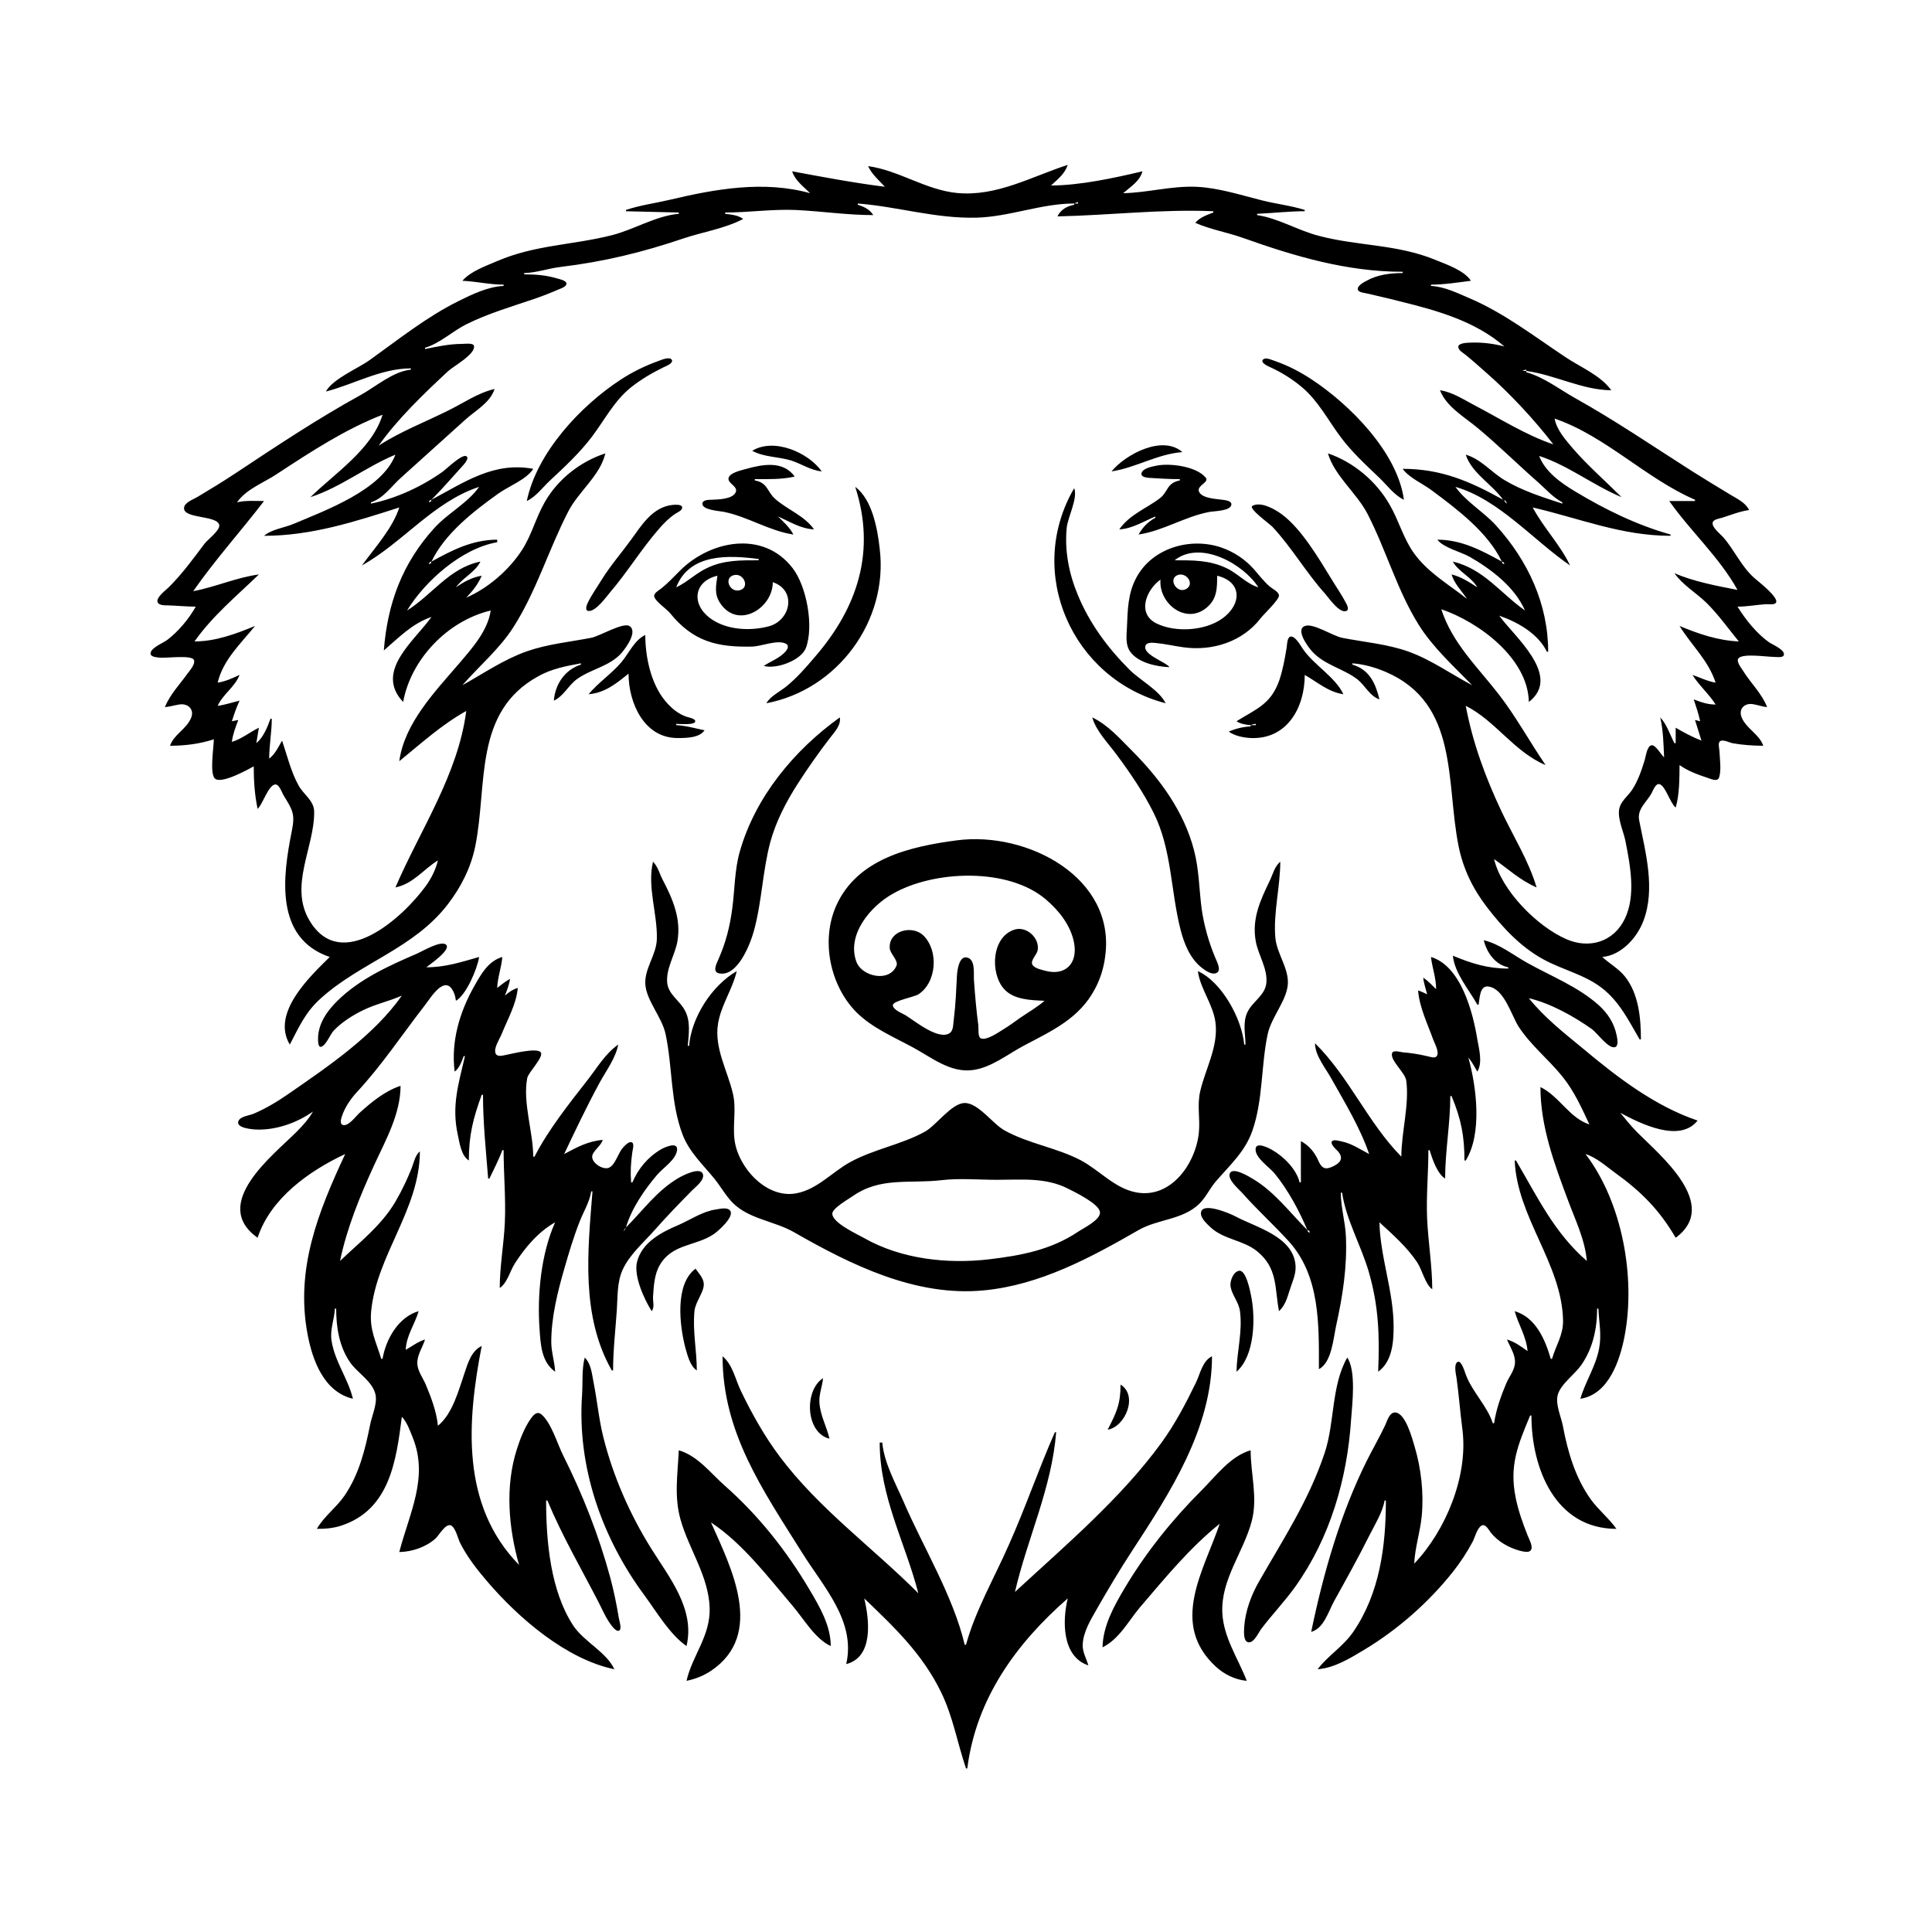 <?xml version="1.0" encoding="UTF-8"?>
<svg xmlns="http://www.w3.org/2000/svg" xmlns:xlink="http://www.w3.org/1999/xlink" width="1500pt" height="1500pt" viewBox="0 0 1500 1500" version="1.1">
<g id="surface1">
<path style=" stroke:none;fill-rule:nonzero;fill:rgb(0%,0%,0%);fill-opacity:1;" d="M 674 129 C 676.816 135.312 682.477 140 687 145 C 663 142 638.609 137.383 615 133 C 617.426 140.316 623.695 144.738 629 150 C 593 140 555.574 146.684 520 155.117 C 508.77 157.777 496.93 159.293 486 163 L 486 164 L 527 165 L 527 166 C 509.324 167.543 492.195 178.27 475 182.625 C 444.723 190.293 415.32 190.078 386 202.719 C 377.227 206.504 365.309 210.641 359 218 C 369.688 218.461 380.297 221 391 221 L 391 222 C 379 222.547 366.566 228.48 356 233.754 C 331 246.168 309.523 263.469 287 279.574 C 277.656 286.254 258.457 294.051 253 304 C 275 298.293 295.75 286.062 319 286 L 319 287 C 305 288.418 291.883 300.152 280 306.695 C 246.617 325.07 214.734 346.281 183 367.332 C 173.211 373.824 163 380.031 153 386 C 150 387.738 143.477 390.078 142.922 394.039 C 141.656 403.074 168.969 399.812 170.23 407.711 C 170.875 411.758 161.258 419 158.898 422 C 149.852 434 141.609 445.391 131 456 C 128.816 458.184 121 463.812 122.348 467.484 C 123.266 470.066 127.863 470 130 470 C 137.367 470.191 144.605 471 152 471 C 146.508 480.641 138.734 490 130 496.711 C 126.82 499.203 117.609 502.59 116.922 507 C 116.406 510.223 121.961 510.293 124 510.574 C 128.508 511.199 148.977 508.234 150.578 512.434 C 151.816 515.676 147.281 520.613 145.57 523 C 139.441 531.555 132 539.18 128 549 C 131.785 548.691 135.281 547.578 139 547 C 145.43 545.809 151 550.297 148.504 557 C 145 566.098 135 570.059 132 579 C 143.598 579 154.969 577.59 166 574 C 166 580.066 162.664 600.207 166.758 604.383 C 171.414 609.133 192 597.754 197 595 C 197 606.34 197.707 617 200 628 C 203.977 624.59 208.465 609.055 213.879 609.055 C 217 609.055 219 615.801 220.469 618 C 227.238 629 229.191 632.117 226.602 645 C 219.48 680.395 213 728.371 256 743 C 240.844 758 210.27 786.449 225 811 C 232.289 797.172 236.91 786.051 249 775.172 C 280 747.156 321.184 736.605 347.766 702 C 358 688.598 365.633 673.598 368.996 657 C 378.684 609.199 367.305 552.727 418 525 C 428.379 519.16 439.531 517.137 451 515 L 451 516 C 438.508 520 431 531.281 430 544 C 437.695 540.406 441.262 532.102 448 527.223 C 458.949 519.363 473.359 517.367 482.531 507 C 485.711 503.289 495.469 490.301 488.684 486.043 C 483.621 483 465.422 494 459 495.195 C 442 498.461 425.367 500 409 505.691 C 390.805 512.176 375.691 522.707 359 532 C 371.98 517.141 387.926 503.699 398.562 487 C 416.5 459 425.988 426.512 441.258 397 C 449.316 381.422 465.863 369.406 470 352 C 450.512 358.352 433 372.109 422.871 390 C 416 402 412.785 415.414 405.301 427 C 395.297 442.484 378.996 456.676 362 464 C 366.867 459 371.195 453.5 374 447 C 366.816 448.078 359.871 451.82 354 456 C 359.309 448.465 369 444.277 373 436 C 348.621 441.047 335.984 461.512 316 474 C 330 451.117 358.504 425.73 386 421 L 386 419 C 366.844 419.055 351.281 427 335 436 C 345.32 414.277 367.879 396.785 387 383.141 C 394.801 377.574 409 372.137 414 364 C 383.426 358.305 360.801 374.27 335 388 C 342.906 380 350.445 371.41 357.996 363 C 359 361.805 364.887 356.078 362.184 354.258 C 358.934 352.066 346.723 364 344 366 C 327.793 377.613 307.656 387 288 391 L 288 390 C 297.574 387 303.785 377.695 311 371.172 L 361 326.074 C 369 318.742 380.367 313 384 302 C 371 305 359.746 313 348 318.73 C 329.984 327.738 310.891 335 294 346 C 308.391 325.488 329.605 305.137 348 288.09 C 351.992 284.391 369.262 275 368 268.602 C 367.598 266.023 360.789 267 359 267 C 349 267.004 339.617 269.016 330 271 L 330 270 C 341.535 266.605 351.254 257.18 362 251.809 C 378.746 243.441 397.32 238.02 415 232 C 421.406 229.812 427.793 227.277 434 224.57 C 435.637 224 439.793 222.504 439.793 220.207 C 439.793 217.676 433.777 216.562 432 216.035 C 423.809 213.602 415.484 213 407 213 L 407 212 C 416.406 211.805 425.637 208.422 435 207.285 C 468.969 203.168 498.512 196 531 185 C 546 180 562.922 177.418 577 170 C 573 167.023 567.855 166.617 563 166 L 563 165 C 581.391 165 599.52 162.23 618 163.039 C 638 164 657.844 167 678 167 C 675.391 162.699 670.734 160.395 666 159 L 666 158 C 697.273 160.473 726.188 169.766 758 169 C 783.621 168.359 808.27 158.004 834 158 L 834 159 C 828.371 160.016 823.551 162.777 821 168 C 861.688 167.16 901.285 162.25 942 164 L 942 165 C 936.848 167 931.664 168.727 928 173 C 939.727 178.191 952.891 180.383 965 184.691 C 1005.238 199.012 1045.789 211 1089 211 L 1089 212 C 1079.504 212.008 1069.449 213.227 1061 218 C 1059 219 1053 222.223 1054.348 225.148 C 1055.23 227.234 1060 227.441 1062 228 C 1070.34 230 1078.684 231.793 1087 234 C 1115.613 241.027 1145.203 249.273 1168 269 C 1159 266.68 1150.277 265.617 1141 266.039 C 1139 266.129 1132.207 266.297 1132.207 269.34 C 1132.207 272 1136.305 274.234 1138 275.602 C 1143.508 280.039 1148.664 284.789 1154 289.426 C 1172 305.168 1191.461 326 1206 345 C 1185 338 1164.598 325 1145 314.742 C 1136.254 310.227 1127.93 304.469 1118 303 C 1122.914 315.781 1136.891 323.676 1147 332.082 C 1163.184 345.539 1178.18 360.406 1194 374.285 C 1200 379.594 1205.824 386.277 1213 390 L 1213 391 C 1197.602 386 1181.957 381.082 1168 372.691 C 1157.754 366.531 1149.773 356.398 1138 353 C 1142.562 367.285 1158.621 376.105 1167 388 C 1141.254 373.664 1119 364 1089 364 C 1094.465 371.355 1104.68 375.402 1112 381 C 1131.492 395.516 1155.332 413.445 1166 436 C 1150 427.18 1134.688 419.051 1116 419 C 1120.582 425.23 1134 428.363 1141 432.281 C 1157.871 442 1176 455.672 1184 474 C 1164.957 460.586 1152 441.719 1128 436 C 1132.348 444 1142.227 447.742 1147 456 C 1140.738 452 1134.375 447.75 1127 446 C 1129.176 453.344 1134.855 458.727 1139 465 C 1124.598 453.57 1108.219 444.355 1097.441 429 C 1089.469 417.648 1085.961 404 1079 392 C 1068.707 373.781 1050.879 358.727 1031 352 C 1036.172 369.578 1053.363 382.758 1061.742 399 C 1076.219 427.066 1084.621 458.074 1101.426 485 C 1112.359 502.52 1128.633 517.328 1143 532 C 1126.625 523.375 1111.492 512.469 1094 506.055 C 1077.203 500 1059.422 498.613 1042 495.195 C 1034.957 493.816 1019.422 483.578 1013.23 486 C 1005.281 488.734 1015.93 502.75 1018.758 505.828 C 1028.508 516.453 1042.945 519 1053.996 527.527 C 1060 532.328 1063.371 540.387 1071 543 C 1067.957 530.656 1063.387 520 1050 516 L 1050 515 C 1058.926 515.703 1067.793 518.18 1076 521.723 C 1132.906 546.273 1122.43 607.211 1132.449 657 C 1135.977 674.523 1143.402 689.805 1154.234 704 C 1166.312 719.82 1180.367 735.004 1198 744.688 C 1212.988 753 1230.355 756.598 1244 767.289 C 1257.586 778 1264.535 792.496 1273 807 L 1274 807 C 1274 790.48 1272.277 771.402 1261.48 758.016 C 1256.668 752.047 1249.621 748.16 1244 743 C 1258.734 741.707 1270.945 728.141 1275.934 715 C 1285.383 690.117 1277.613 662 1272.668 637 C 1270.902 628.105 1278.238 623.066 1282.203 616 C 1283.266 614.109 1285.293 608.191 1288.254 608.781 C 1292.953 609.719 1296.742 623.656 1301 627 C 1303.953 617.027 1303.914 604.391 1304 594 C 1310.559 598.664 1318.387 601.5 1326 604 C 1328.387 604.781 1333.473 607.234 1334.684 603.68 C 1336.59 598.07 1335.207 589 1334.961 583 C 1334.883 581.09 1333.52 576.559 1335.645 575.352 C 1337.918 574.062 1342.629 576.453 1345 577 C 1352.828 578.391 1361 579 1369 579 C 1365.914 570 1355.844 565.785 1352.23 557 C 1349.551 550.484 1354.379 545.645 1361 546.711 C 1364.742 547.312 1368.191 548.668 1372 549 C 1368 538.621 1359.254 530.367 1353.426 521 C 1352.188 519.012 1347.57 513.395 1349.816 511.027 C 1353.527 507.125 1371.715 510.004 1377 510 C 1378.668 510 1384.59 511 1385 508.438 C 1385.863 504.555 1376.469 500.594 1374 499 C 1364 492.105 1355.332 481.168 1349 471 C 1356.348 471 1363.672 469.594 1371 469.09 C 1372.867 469 1377.57 469.789 1378.824 468 C 1381.551 464.016 1364.73 451.148 1362 448.715 C 1351.816 439.621 1346.641 427.098 1337.816 417 C 1335.688 414.566 1328.844 409.445 1329.73 405.652 C 1330.309 403.184 1335 402.594 1337 402 C 1343.949 399.789 1350.746 397 1358 396 C 1355.223 390.316 1349.262 387.559 1344 384.398 C 1333.934 378.355 1323.914 372.238 1314 366 C 1283.77 346.766 1254.297 326.609 1223 309.141 C 1210.797 302.328 1198.59 292.746 1185 289 L 1185 288 C 1207.242 291 1228.293 302.812 1251 303 C 1242.527 291.223 1226.828 285 1215 277 C 1191 261.008 1167.68 243 1141 231.578 C 1131.664 227.582 1121.27 222.469 1111 222 L 1111 221 C 1121.406 221 1131.695 219.301 1142 218 C 1137 210 1122.48 205.066 1114 201.602 C 1084.438 189.531 1054.215 191.098 1024 183.117 C 1007.855 179 992.527 169.441 976 167 L 976 166 C 988.332 165.469 1000.633 164 1013 164 L 1013 163 C 1002.418 159.652 990.832 158.336 980 155.629 C 963.453 151.488 946 145.789 929 145.039 C 909.492 144.184 891.234 149.602 872 150 C 877.707 145.02 885 140.691 887 133 C 865.324 138.16 838.316 144 816 144 C 821.238 139.172 826.684 135 829 128 C 800.797 137.176 773.641 152.797 743 149.828 C 718.645 147.473 697.777 132.203 674 129 M 816 144 L 815 145 L 816 144 M 837 157 L 837 158 L 834 158 C 835.25 157.316 835.547 157.25 837 157 M 409 389 C 416.176 385.652 421.27 378.426 427 373.09 C 438.586 362.297 450 351.719 459.625 339 C 469.438 326 476.996 311.008 490 300.664 C 497.781 294.477 506 289.699 515 285.246 C 516.551 284.469 522.922 282.152 521.652 279.504 C 520.172 276.406 513 279.621 511 280.344 C 500.812 284 491 288.816 482 294.695 C 450.742 315.051 416.746 351.473 409 389 M 1090 388 C 1085 351.062 1047.621 313.715 1018 294.344 C 1009.527 288.801 1000.551 284.09 991 280.691 C 988.648 280 983 277.016 980.754 279.051 C 977.996 281.496 984.586 284.359 986 285 C 995 289.105 1003.336 294.27 1010.996 300.754 C 1023.484 311.328 1030.996 326.055 1040.629 339 C 1049.586 351.035 1060.223 360.734 1071 371.039 C 1076.941 376.723 1082.469 384.488 1090 388 M 1181 286 L 1180 287 L 1181 286 M 1185 287 L 1185 288 L 1182 288 C 1183.246 287.316 1183.551 287.25 1185 287 M 297 322 C 289 348.652 259.828 367.562 241 386 C 264.707 378.273 284 362.508 307 353 C 296.652 380.285 252.82 396.215 228 406.715 C 220.961 409.695 210.703 411.016 205 416 C 241.793 416 275.418 405.059 310 394 C 304.953 410 290.758 425.578 281 439 C 312.695 421.352 336.742 389.492 372 378 C 363 390.734 347.645 398.438 337.172 410 C 312.234 437.527 300.887 468.426 298 505 C 309.703 495 319.945 484.125 335 479 C 322 497.406 290.414 521.176 313 545 C 319 512 347.332 482 381 474 C 378.664 489.801 366.566 503.277 356.578 515 C 338 536.707 313.996 561.352 310 591 C 326.703 577.406 343 562.531 362 552 C 355.613 601.438 326.215 644.406 307 689 C 321 686.059 328.438 675.234 340 668 C 338.305 675.156 334.832 682.059 330.512 688 C 312.648 712.566 265 755.719 240.48 715 C 224 688 244.348 657.668 243.918 630 C 243.785 621.648 235.656 616.75 231.902 610 C 226 599.496 222.848 586.371 219 575 C 216 580.129 213.797 585.297 209 589 C 209 578.629 211 568.414 211 558 L 210 558 C 207.586 564.648 204.523 572.426 199 577 L 201 565 C 193.965 568.438 187.512 573.789 180 576 C 180.801 570.047 182.848 564.578 185 559 L 180 560 C 181.766 554.57 183.578 549.18 186 544 C 180.285 545.32 174.852 547.242 169 548 C 173 539.035 182.391 533.383 186 524 C 180.59 526.531 174.934 529.109 169 530 C 173.223 512.219 186.961 499.695 198 486 C 182.961 492.172 167.504 498 151 498 C 165.191 478 183.398 463 201 446 C 183.68 448.332 167.219 455.758 150 459 C 167 434.617 186.902 412.562 205 389 C 198 389 190.816 388.379 184 390 C 191.465 379.488 204.531 375 215 368 C 240.934 351 267.934 333.277 297 322 M 1316 388 L 1316 389 L 1296 389 C 1312.656 412.645 1334.695 432.332 1349 458 C 1333.379 455 1314.535 451.434 1300 445 C 1306.629 454.41 1316.82 460.156 1324.961 468.09 C 1333.988 477 1342 488.191 1350 498 C 1333.746 497.301 1318.852 492.176 1304 486 C 1313.367 501.176 1326.336 512.621 1332 530 C 1325.77 529 1319.973 526.02 1314 524 C 1319.242 532.359 1326.805 538.691 1332 547 C 1325.797 547 1320.734 545.211 1315 543 C 1316.836 548.641 1318.797 554.184 1320 560 L 1316 559 L 1321 575 C 1314 572.289 1307.387 568.727 1301 565 L 1301 577 L 1300 577 C 1296.625 570.586 1294 562.098 1289 557 C 1291.352 567 1291.566 578 1292 588 C 1289.664 586.07 1285.402 578.043 1282.184 578.633 C 1278.723 579.266 1277.809 587.309 1276.973 590 C 1274.516 598 1271.832 606.004 1267.301 613 C 1264.469 617.375 1259.598 621.117 1257.742 626 C 1254.777 633.801 1260.469 645.219 1262 653 C 1265.703 671.824 1270.168 695 1261.676 713 C 1253 731.375 1233.898 737 1216 729.125 C 1193.422 719.266 1165.812 691.473 1160 667 C 1171.375 675 1180 683.277 1193 689 C 1187 668.555 1174.836 649.172 1165.781 630 C 1153.312 603.605 1143.41 576.723 1138 548 C 1161 559.488 1175.539 583.762 1200 594 C 1187.688 576 1176.961 556.246 1163.574 539 C 1146.926 517.551 1127.598 499.426 1119 473 C 1148.32 483 1186.297 511.156 1187 545 C 1213.199 524.766 1174.98 493.586 1164 478 C 1178.344 483 1194.258 492 1201 506 L 1202 506 C 1202 469 1186.254 435.25 1161.574 408.039 C 1151.965 397.438 1138.27 389.645 1130 378 C 1163.793 387.734 1190.695 419.688 1219 439 C 1211.395 423 1198.367 409.723 1190 394 C 1226.301 402.398 1258.883 416 1297 416 L 1297 415 C 1270.832 407.629 1246.273 395.637 1223 381.598 C 1212 375.043 1199.664 366.305 1195 354 C 1217.875 361.457 1236.906 376.805 1259 386 C 1246.297 373.332 1232.84 361.676 1221 348 C 1215.461 341.379 1208.59 333.816 1207 325 C 1246.391 338.414 1278 371.652 1316 388 M 1207 345 L 1206 346 L 1207 345 M 863 366 C 881.766 363.188 898.332 352.555 918 351 C 902.363 337.344 873.598 353 863 366 M 584 350 C 593.348 355 604 354.508 614 357.438 C 622 360 629.465 365.145 638 366 C 627.656 351.359 600.996 339.617 584 350 M 616 415 C 613 409.32 608.535 405.375 604 401 C 613.289 405 621.664 410.551 632 411 C 624.414 400.258 611.742 396 602 387.48 C 595.43 381.762 596.27 374.832 586 373 L 586 372 C 596 372 607.262 372.32 617 370 C 608 357.406 592 360.5 579 364.156 C 575.484 365.145 567.707 366.809 565.922 370.391 C 563.559 375.129 573.945 377.457 571 382.605 C 568 387.82 557 387.789 552 388.012 C 549.984 388.098 545.402 388.102 545.348 391.094 C 545.254 396 558.727 396.738 562 397.398 C 580.539 401.137 597.375 412.25 616 415 M 916 372 L 916 373 C 905.707 375 907 381.734 900.762 386.648 C 889.867 395.023 877.336 399.168 869 411 C 879 410.535 887.848 404.812 897 401 L 897 402 C 891.359 405 887 409.527 884 415 C 902.902 412.207 920 401.023 939 397.461 C 942.641 396.773 955.238 396.762 956 392 C 956.59 389 951.898 388.438 950 388.137 C 945 387.344 933.438 387.23 930.922 381.777 C 928.762 377.094 939 374.477 936.246 371 C 929.176 362.051 908.27 359.41 898 361.516 C 894.73 362.184 887.605 363.414 886.348 367.105 C 885.266 370.27 890 370.82 892 371 C 900 371.504 907.926 372 916 372 M 664 378 C 680 427.484 666.348 471.125 632.711 510 C 625.914 518 618.953 526 611 532.562 C 606 536.773 598.203 540.316 595 546 C 650.254 535.59 689.855 482 683 426 C 681.316 410.656 677.18 387.73 664 378 M 834 379 C 795.727 444.574 832.336 527.152 905 546 C 900 535.824 885 528.062 877 520 C 860.23 503.305 845.91 484 836.859 462 C 830 445.648 826.457 427.715 828.172 410 C 829 401.336 837 387 834 379 M 335 388 C 334.453 389.637 334.637 389.453 333 390 C 333.547 388.363 333.363 388.547 335 388 M 1168 388 C 1169.188 389.188 1169.527 389.586 1170 391 C 1168.453 389.738 1168.191 389.805 1168 388 M 288 391 L 287 392 L 288 391 M 519 392.527 C 505.449 395.641 497.566 408.562 489.988 419 C 482.438 429.402 473.98 439.051 467.191 450 C 463.531 456 459.371 461.738 456.34 468 C 455.516 469.699 453.668 474.363 457.242 474.363 C 462.844 474.363 470.246 464 473.574 460 C 487 444.371 497.758 426.555 511.289 411 C 515 406.66 519.227 402.352 523.996 399.105 C 525.598 398.012 529.602 396.469 529.652 394.105 C 529.73 390.699 520.816 392.113 519 392.527 M 972.379 392.727 C 968.805 394.645 985.789 406.73 987.91 409 C 1002.961 425.105 1014 444.527 1028.836 461 C 1031.699 464.211 1039.992 476.594 1045.383 474.289 C 1047.816 473.246 1045.699 469.438 1044.945 468 C 1041.707 461.824 1037.625 456 1033.996 450 C 1024 433.723 1010.434 410.469 995 399.16 C 989.82 395.363 979 389.137 972.379 392.727 M 604 400 L 603 401 L 604 400 M 593 517 C 602.531 519.812 622 512.82 625.734 503 C 632 486 626.246 455.113 615.32 441 C 592.191 411.129 551 420 528 443 C 523 448 518.379 453 513 457.18 C 511.5 458.391 507.516 460.492 507.922 463 C 508.586 466.809 517.551 472.75 520.195 476 C 538 498.016 556.664 502.656 584 502 C 591.172 501.809 603.191 496.59 609.832 499.605 C 613.574 501.305 610.906 505 608.938 506.824 C 604.297 511.441 598.285 513.445 593 517 M 908 518 C 904.848 513.699 887 508.293 889.348 501.316 C 890.266 498.559 894.805 499 897 499.172 C 904.355 499.832 911.676 501.578 919 502.574 C 941.43 505.629 964.762 498.223 978.766 480 C 981 477 993.586 465.273 993 462.152 C 992.629 459.367 987.961 457.176 986 455.535 C 981.355 451.609 977.582 446.57 973.574 442.004 C 966.797 434.281 957.73 428.285 948 425.004 C 924.188 417 895 425.301 882.516 448 C 875.68 460.328 875.535 473.387 874.961 487 C 874.695 493.273 873.559 500.504 877.516 506 C 883.77 514.656 897.934 517.566 908 518 M 977 456 C 967.629 453.223 960.832 445.031 952 441 C 939 434.812 925.953 435 912 435 C 932 419 965.648 438 977 456 M 589 434 L 589 435 C 574.922 435 562 434.746 549 441 C 540.379 445 533.562 452 525 456 C 535.371 429.234 566.332 431.074 589 434 M 335 436 C 334.453 437.637 334.637 437.453 333 438 C 333.547 436.363 333.363 436.547 335 436 M 1168 438 C 1166.363 437.453 1166.547 437.637 1166 436 C 1167.637 436.547 1167.453 436.363 1168 438 M 570 446.477 C 577.578 444.777 582.531 456.547 573.98 458.332 C 566.312 460 561.648 448.371 570 446.477 M 914 446.605 C 921 443.609 928 453.59 920.773 457.387 C 913.703 461.074 906.91 449.707 914 446.605 M 557 447 C 555.969 454.664 554.41 461 558.969 468 C 572.492 489 599.941 472.703 600 452 C 618.82 458.402 613.793 481.742 597 486.242 C 582.312 490.184 563.457 489.18 551 479.711 C 536.512 468.633 538.812 451.219 557 447 M 901 450 C 899.461 468.484 920.77 485.398 936.961 471.66 C 944.918 465 945 456.594 945 447 C 964.609 451.656 964.18 469.328 949 480.211 C 935.641 489.789 912.734 491.273 898 484.086 C 882.344 476.445 890 457.762 901 450 M 1185 474 L 1184 475 L 1185 474 M 457 539 C 469.543 538 478.578 530.648 488 523 C 488 545.602 500 573 526 573 C 532.469 573 543 573 547 567 C 539.719 565.496 532.461 563.32 525 563 L 525 562 C 527 562 539.793 563.227 539.793 560 C 539.793 557.805 534.465 557 533 556.48 C 526.191 554.109 520.883 549.52 516.328 544 C 505.34 530.684 501 510 501 493 C 492.504 497 488.414 507.051 482.562 514 C 474.879 523.117 464.41 530 457 539 M 960 560 C 963.359 562.055 967 562.68 971 563 L 971 564 C 965.172 564.254 959.355 565.695 954 568 C 958.508 571.359 965.426 572.707 971 573 C 999 574.234 1012.984 549.789 1013 524 C 1022.953 529.672 1031.234 537.262 1043 539 C 1036.781 525.664 1020.23 516.449 1011.66 504 C 1010 501.652 1005.344 493 1001.598 494.348 C 999.258 495.27 999.258 501 998.922 503 C 997.523 511.426 996 520 993.305 528 C 986.695 547 975.258 550.398 960 560 M 359 532 L 358 533 L 359 532 M 652 557 C 616.582 582.461 586.535 618.566 574.426 661 C 570.281 675.523 570.516 690.219 568.574 705 C 566.703 719.254 563.574 731.766 557.695 745 C 556.402 748 552.957 754.449 558 755.641 C 572.555 759 582.48 733 585.254 723 C 591.52 700.414 592 676.648 598 654 C 602.594 637.359 610.41 622.414 619.691 608 C 627.434 596 635.629 584.324 644.348 573 C 647.691 568.66 653.211 563 652 557 M 848 557 C 851.227 568 860.469 577 867 586 C 877.594 600.23 887.715 615.164 895.629 631 C 909.895 659.535 908.828 691.707 916.629 722 C 919.406 732.793 924 744.223 933 751.32 C 935.762 753.484 940.789 757.199 944.551 755.383 C 948.492 753.477 944.84 746.66 943.715 744 C 938.516 731.684 934.992 719.25 933 706 C 930.977 690.676 931 675.059 927 660 C 919.246 630.164 900.543 604.543 879 583 C 869.547 573.547 860.289 562.812 848 557 M 975 562 L 975 563 L 971 563 C 972.508 562.316 973.312 562.176 975 562 M 743 652.426 C 707 657.156 665.785 666.453 649.312 703 C 637.172 730 644.297 765.117 665 786 C 677.398 798.219 693.934 805.141 709 813.309 C 723.254 821.035 737.77 833 755 830.816 C 769.508 829.055 782.438 818.41 795 811.781 C 816.617 800.375 838 790.723 850 768 C 854.172 760.352 856.93 751.551 858 743 C 866.816 681.219 797.391 645.262 743 652.426 M 507 669 C 502.336 688.602 510.477 709.215 509.984 729 C 509.68 741.238 500.406 751.73 501 764 C 501.852 777 513.953 789.586 516.789 803 C 522.266 829 520.473 856 530 881 C 535.266 894.586 545.547 904 554.535 915 C 559.559 921.156 563.398 928.32 569 934 C 581.516 946.434 601 948 616 956.426 C 660.59 982 711 1007 764 1001.828 C 807.488 997.676 846.828 976.395 884 955.016 C 898.867 946.465 918 947.191 930.91 934.824 C 936.309 929.633 939.285 922.602 944.184 917 C 955 904.465 966.691 894.102 972.305 878 C 980.707 854 978.973 827.734 984.211 803 C 987 789.723 999 777 999.891 764 C 1000.613 751.469 991.266 740.391 990.176 728 C 988.492 709 994 688.336 994 669 C 989.414 673 988.301 678.695 985.742 684 C 978.32 699.379 971.781 713.531 975 731 C 977 741.648 984.238 752 983.211 763 C 982.297 773 972.332 777.512 968.418 786 C 964.684 794.098 966.93 802.559 967 811 L 966 811 C 964.266 791.152 948.609 762.293 930 754 C 932 768.016 941.844 779.633 943.711 794 C 946 812.469 936 829.59 931.898 847 C 929.262 858 931.852 868.129 930.828 879 C 928.57 903.039 909.262 931 882 925.738 C 865.406 922.59 853.449 908.441 839 900.781 C 820.258 891 798.602 888 780 877.688 C 770.742 872.633 759.652 856.324 749 856.379 C 738.883 856.426 727 873.711 718 878.688 C 699.621 888.781 678.391 892.203 660 902.312 C 645.887 910.07 634.492 923.562 618 926.535 C 594.859 930.707 573 906.305 570.289 885 C 568.746 873.168 571.879 860.672 569 849 C 564.879 831.258 554.48 813.809 557.438 795 C 559.734 780.426 568.707 768.227 572 754 C 552.809 765.039 536.816 789.773 535 812 L 534 812 C 534.695 803.168 536.328 793.332 532 785 C 528.203 777.094 519 772.473 518 763 C 517 751.82 524 741.746 525.914 731 C 529 713.465 522.445 698.262 514.484 683 C 511.996 678.227 510.871 673 507 669 M 811 777 C 805.254 782.012 798.227 786 792 790.289 C 787.719 793.34 783.484 796.441 779 799.188 C 775.375 801.41 766 808 761.602 806.211 C 758.992 805.203 759.875 798.27 759.574 796 C 758 784.391 757 772.656 756.18 761.004 C 755.77 756.062 757.684 744.312 750.281 743.328 C 744.637 742.574 743.246 753.301 743 757 C 742.387 768.324 742 779.75 740.574 791 C 740 794.273 740.508 799.82 737.484 802 C 728.789 808.164 709.898 792.371 703 788.203 C 700.488 786.684 693.207 784 693.207 780.387 C 693.207 777.059 710 774 713 772.031 C 727.297 762.824 728.969 738 716.816 726.215 C 708.227 718 690 722.441 690.77 736 C 690.973 740.559 697.797 745.816 696 749.824 C 690.406 763.055 669.375 758.148 665 747 C 657 725.762 675.859 703.648 693 694 C 725 675.578 782.727 673.344 812 698.301 C 822.219 707.012 831.367 718.512 833.906 732 C 836.949 748.176 827 758.105 811 753.57 C 808.23 752.789 802.43 751.617 801.344 748.469 C 800.277 745.383 804.961 741.109 805.59 738 C 807.512 728.555 797.258 719 788 721.648 C 769.801 727.047 768.512 755.516 779.52 767.816 C 787 776.266 800.5 776.551 811 777 M 1152 730 C 1154.258 739.504 1160.926 749.051 1171 751 L 1171 752 C 1155 752 1142.465 748.023 1128 742 C 1129.406 755.754 1140.488 768.258 1147 780 L 1148 780 C 1148.848 775.441 1148.703 764.496 1156 766 C 1168 768.102 1173.383 788.098 1179 797 C 1188.441 811.578 1202.426 822.562 1213.191 836 C 1222.312 847.383 1227.891 860 1234 873 C 1218.535 868.074 1210.516 851 1196 844 C 1196 874.691 1206.801 903.59 1217.426 932 C 1223 947.062 1230.711 962.789 1232 979 C 1206.633 957 1193.773 929.445 1177 901 L 1176 901 C 1177.914 945.434 1212.539 981 1213.547 1025 C 1213.809 1036.586 1208 1044.449 1205 1055 L 1204 1055 C 1199.691 1040 1192.238 1022.688 1176 1018 C 1179 1028.746 1185 1037.477 1186 1049 C 1180.922 1045.363 1176 1041.75 1170 1040 C 1172.363 1045.676 1176.516 1051.605 1176.23 1058 C 1175.969 1064 1171.695 1068.738 1169.465 1074 C 1165.355 1083.676 1161.531 1094.586 1160 1105 L 1159 1105 C 1154.723 1091.605 1143 1080.68 1137.949 1067 C 1137.32 1065.32 1134.641 1056 1131.754 1057.348 C 1128.391 1059.035 1130.492 1067.289 1130.871 1070 C 1132.723 1083.32 1133.684 1096.727 1135.426 1110 C 1140 1146 1122.473 1188.426 1098 1214 C 1098.531 1201.613 1102.648 1189.395 1103.828 1177 C 1105.523 1159.215 1103.371 1140.086 1098.277 1123 C 1096.473 1117 1091.203 1096.637 1083 1096.637 C 1078.852 1096.637 1077 1103 1075.691 1106 C 1071.281 1115.527 1065.941 1124.609 1061.246 1134 C 1040.602 1175.32 1027.32 1222 1018 1267 C 1027.957 1264.195 1031.316 1251.191 1035.859 1243 C 1045.242 1226.086 1054.594 1209.309 1063.246 1192 C 1067.508 1183.48 1073.316 1174.461 1075 1165 L 1076 1165 C 1076 1200.426 1071.195 1237.086 1050.652 1267 C 1042.883 1278.316 1031 1285.441 1023 1296 C 1036 1295 1048 1287.582 1059 1281 C 1085.273 1265.203 1109.332 1244.039 1128.336 1220 C 1134 1212.777 1139 1205.156 1143.363 1197 C 1145.246 1193.398 1146.578 1187.027 1150 1184.637 C 1153.262 1182.426 1155.926 1188.031 1157.516 1190 C 1163.219 1197.047 1171.316 1201.57 1180 1204 C 1182.262 1204.438 1187 1206.031 1188.637 1203.395 C 1190.434 1200.422 1187 1194.781 1186 1192 C 1182.238 1182.539 1178.832 1173 1176.801 1163 C 1171.641 1137.617 1178.547 1121.777 1188 1099 L 1189 1099 C 1189 1140.129 1207.625 1187 1255 1187 C 1249.172 1178.723 1240.965 1172.305 1235 1164 C 1222.949 1147.051 1217.199 1127.195 1213.391 1107 C 1212 1099.773 1207.461 1090.344 1209.434 1083 C 1211.668 1074.691 1222.57 1067.09 1227.562 1060 C 1236.68 1047.043 1239.988 1031.645 1240 1016 L 1241 1016 C 1241.465 1026.812 1243.598 1036.082 1241.539 1047 C 1238.887 1061.062 1230.867 1072.574 1227 1086 C 1249 1082.695 1257.824 1056 1261.391 1037 C 1269.988 991.414 1259.508 933.387 1231 896 C 1239.586 898.719 1246.793 905.371 1254 910.574 C 1274.355 925.273 1288.379 939.379 1301 961 C 1335.941 935.203 1288.566 896.773 1271 879 C 1266.34 874.281 1262.176 869.145 1258 864 C 1272.98 872 1304 887.812 1318 870 C 1284.684 858.73 1255.648 836.348 1229 814.078 C 1214.352 802 1199 790 1187 775 C 1203.93 779.012 1221.883 789.051 1236 799.043 C 1240 802 1248.484 814 1253.566 813.078 C 1257 812.508 1255.617 806.156 1255.191 804 C 1253.301 794.406 1248.242 786.672 1241 780.176 C 1225 766 1204.453 758 1186 747.688 C 1174.902 741.578 1164.539 733 1152 730 M 312 773 C 290.219 804.039 254.746 828 224 849.277 C 215.551 855.156 206.477 860.605 197 864.664 C 193.715 866.07 186.867 866.617 185.176 870.234 C 182.496 876 196.988 877 200 877 C 214.844 877.324 230.98 871.559 243 863 C 239.547 869.004 234.883 874.117 230 879 C 212 897 163 934.734 200 961 C 209.93 930.539 239.91 909.113 268 896 C 247 941 229.227 985.188 238.805 1036 C 242.633 1056.32 251.559 1080.668 274 1086 C 270.273 1070.312 259.992 1057.383 257.438 1041 C 256 1032.449 259.633 1024.445 260 1016 L 261 1016 C 261 1030.629 263.414 1045.781 272 1058 C 277.797 1066.145 289.531 1072.691 291.594 1083 C 292.992 1090.004 288.781 1099.109 287.398 1106 C 283.527 1125.336 278.883 1144.441 267.641 1161 C 261.273 1170.379 251.727 1177.086 246 1187 C 252.613 1187 258.66 1186.57 265 1184.48 C 302.785 1172.031 307.648 1133.691 312 1100 C 316 1104.133 318.215 1110.613 320.395 1116 C 333 1147.117 317.824 1174.773 310 1205 C 319.973 1204.793 330.379 1201.289 337.961 1194.676 C 340.598 1192.371 345.699 1183 349.789 1184.207 C 353.621 1185.457 355.566 1194.695 357.258 1198 C 362.84 1209 370.492 1218.738 378.43 1228 C 402.59 1256.203 439.598 1288.258 477 1296 C 470.691 1282.469 453.477 1274.773 445 1262 C 427.348 1235.031 424 1196.504 424 1165 L 425 1165 C 436.234 1192 451.328 1218.016 464.742 1244 C 467.875 1250.07 470.539 1256.551 474.762 1262 C 475.758 1263.262 478.852 1267.414 480.934 1265.824 C 482.867 1264.348 480.742 1258 480.414 1256 C 478.672 1245.609 476.602 1235.176 473.848 1225 C 464.961 1192.137 452.465 1160.434 437.246 1130 C 432.656 1120.82 428.246 1105.258 420.609 1098.336 C 416.812 1095 413.793 1099 411.699 1102.004 C 407 1109.004 403.895 1117.047 401.344 1125 C 392 1154 394.828 1186.211 403 1215 C 357.465 1168.496 362.695 1103.293 374 1045 C 366 1048.797 363.309 1058.156 360.668 1066 C 356 1079.594 351.492 1097.504 340 1107 C 339 1096.273 334.785 1085 330.574 1075 C 328.344 1069.789 324.453 1064.805 324 1059 C 323.695 1052.055 328 1046.406 330 1040 C 324.438 1041.637 320 1045.211 315 1048 C 315.488 1036.785 322 1028.391 325 1018 C 309.355 1022.508 299.648 1039.617 297 1055 L 296 1055 C 292 1041.676 286.762 1032.566 288.172 1018 C 292.391 974.398 325.875 939.094 326 894 C 322.297 896.781 321.293 902.773 319.602 907 C 316 916 311.852 924.695 306.988 933 C 296 951.609 279.324 964.336 264 979 C 269.254 953.613 279.523 928.488 290.309 905 C 299.297 885.418 310.938 865.133 311 843 C 298.652 847.203 288.566 855.52 279 864.172 C 276.34 866.574 270.555 874.625 266.332 873.457 C 263.289 872.617 265 868 265.699 866 C 268 859.34 272.328 853.141 277 848 C 296.438 827.113 312 803.492 329.484 781 C 334.543 774.484 345.867 755.145 352.516 771 C 353.34 773 353.688 775 354 777 C 362 772.434 370.645 752.035 372 743 C 357.898 747 345.848 751 331 751 C 333.188 749.137 351 737.145 346.184 733.316 C 342 730.129 327.984 738.562 324 740.281 C 301.996 749.766 279.262 760 262 777.004 C 255.301 783.656 249.254 791.477 247.469 801 C 247 802.633 245.809 814.199 249.617 812.652 C 253.418 811.117 256.281 803.105 259.176 800.09 C 265.531 793.457 273.785 788.262 282 784.258 C 291.66 779.551 302.223 777.336 312 773 M 353 832 C 356.57 829.383 358.504 824.113 360 820 L 361 820 C 356 841.457 350.496 858.648 355.426 881 C 356.844 887.441 358 897.16 364 901 C 364 881.312 367.363 868.238 374 850 L 375 850 C 375 871.723 377.293 893.379 379 915 L 380 915 C 383.398 907.824 387.297 900.434 390 893 L 391 893 C 391 911.676 392.781 930.281 391.961 949 C 391.219 966 388 983.012 388 1000 C 393.801 996.199 396 986.777 399.695 981 C 407.562 968.629 418 956.328 431 949 C 420 973.551 417 1005.59 418.91 1032 C 419.754 1044.027 420.34 1057.312 431 1065 C 430.668 1057.297 428 1049.715 428 1042 C 428 1022.574 433 1002.566 438.426 984 C 441.871 972 445.574 959.684 450.203 948 C 453.203 940.434 457.781 933.121 459 925 L 460 925 C 456.359 971.148 450.812 1021.496 475 1064 L 476 1064 C 476 1048.25 477.836 1032.684 478.91 1017 C 479.617 1006.695 479 995.672 483.348 986 C 488.59 974.207 499.863 964.551 508.285 955 C 517.531 944.516 527.461 934.242 537.281 924.285 C 539.938 921.594 547.496 916 545.629 911.32 C 543.383 905.797 530 912.695 527 914.465 C 510.215 924.18 499.418 939.543 486 953 C 490.203 938.406 500.508 923.426 510.301 912 C 514.891 906.645 524.68 900.535 525.664 893.059 C 526.613 885.832 515.781 890.816 513 892.477 C 503 898.383 495.422 907.438 491 918 L 490 918 C 489.363 910 489.75 903.059 490.871 895 C 491 893.262 492.59 888.504 490.934 887.16 C 488.695 885.348 484.844 889.715 483.617 891.094 C 480 895.039 477.789 904.242 473 906.52 C 468 909 457.305 901.754 460.258 896.012 C 462.414 891.812 466.402 889.605 468 885 C 456.523 886 447.945 890.707 438 896 C 446.773 877.484 455.559 859.027 465.309 841 C 470.387 831.613 478 821.637 480 811 C 470 818 463.871 828.621 456.574 838 C 442 856.711 425.789 877 415 898 L 414 898 C 413.945 878.684 405.711 856 409.34 837 C 410.184 832.594 422.465 820.562 419.84 817.027 C 416.965 813.164 397.289 818.184 393 819 C 390.586 819.461 385.891 821 384.707 817.68 C 383.215 813.629 387.902 806.664 389.398 803 C 394 791.555 400.98 779.469 402 767 C 398 768.262 395 770.324 392 773 C 393.656 768.707 395.324 764.57 396 760 C 392.336 762 389.289 764.523 386 767 C 386.352 758.805 389.336 751.109 390 743 C 379.207 746.176 373.852 755.781 368.578 765 C 356.918 785.387 350 808.527 353 832 M 1111 743 C 1112 751.613 1115 759.164 1115 768 C 1111.793 764.797 1108.707 761.609 1105 759 C 1105.395 763.504 1106.984 767.617 1108 772 C 1105.672 770.816 1103.488 769.777 1101 769 C 1102 782 1108.398 795 1112.691 807 C 1113.754 810 1117.895 817.102 1115.395 820.086 C 1113.789 822 1109.914 820.324 1107.996 820 C 1101.77 818.473 1095.352 817.512 1089 817 C 1087.191 816.758 1081.645 815.055 1080.828 817.605 C 1079 823.234 1090.965 832.656 1091.812 839 C 1094.324 857.809 1088 879 1088 898 C 1062.312 872.098 1047.355 836 1021 810 C 1020.793 819.414 1029.688 830 1034 838 C 1044.359 856.438 1056.238 876.02 1063 896 C 1056 892.328 1049.781 888 1042 886.285 C 1040.355 886 1035.453 884.371 1034.176 886.066 C 1032.438 888.371 1037.684 892.582 1038.891 894 C 1043.797 899.762 1040 903.418 1034 906 C 1032.488 906.582 1030.723 907.32 1029 907.02 C 1024.969 906.285 1023.816 901.078 1022 898 C 1019.234 893 1015.191 888.695 1010 886 L 1010 918 L 1009 918 C 1006.684 908 996.766 898 988 893 C 985.57 891.48 975 886 974.828 892.148 C 974.469 899.039 985.609 906.211 989.535 911 C 999.863 923.594 1008.75 940 1015 955 C 1001.512 941.512 989.598 925.348 973 915.453 C 970.199 913.785 956.656 905.305 954.738 911.32 C 953.211 916.098 961.551 923 964.285 926 C 975.906 939.184 989 951 1000.828 964 C 1025 991 1024 1028.445 1024 1063 C 1034 1057.789 1035.211 1039 1037.426 1029 C 1042.496 1006.172 1045.988 983.469 1044.961 960 C 1044.461 948.602 1041 937.422 1041 926 L 1042 926 C 1045 946.648 1056.699 967 1062.574 987 C 1070.473 1014 1071.188 1037.34 1070 1065 C 1080.836 1057.184 1082 1042.387 1082 1030 C 1082 1002.516 1071.559 976 1071 949 C 1081.523 958.691 1092.203 968.023 1100.25 980 C 1104.234 986 1106.453 997 1112 1001 C 1111.949 982.688 1108.84 964.297 1108 946 C 1107.266 928.301 1109 910.688 1109 893 L 1110 893 C 1111.859 899.457 1116 911.586 1122 915 C 1122 893.562 1126 872.543 1126 851 L 1127 851 C 1134.402 868.785 1137 882 1137 901 L 1138 901 C 1151 880.172 1146.324 843.492 1140 821 C 1142.82 824.434 1144.77 828.18 1147 832 C 1151.223 825 1148.344 814.633 1147 807 C 1143.602 786 1134.32 750 1111 743 M 1109 772 L 1108 773 L 1109 772 M 392 773 L 391 774 L 392 773 M 1187 774 L 1186 775 L 1187 774 M 362 819 L 361 820 L 362 819 M 1126 850 L 1125 851 L 1126 850 M 269 895 L 268 896 L 269 895 M 731 916.285 C 745 914.633 759.902 916 774 916 C 792.852 916 811.684 914 829 922.758 C 834.461 925.527 853.258 934.543 854 941.039 C 854.816 947 841 953.598 837 956.328 C 815.949 970.441 792.746 974.785 768 977.715 C 735.637 981.547 699.68 977.586 671 961.281 C 665.621 958.223 646.207 949.449 646.207 942.32 C 646.207 938.027 658.73 931.02 662 928.723 C 683.637 913.508 706.27 919.203 731 916.285 M 1011 918 L 1010 919 L 1011 918 M 506 1018 C 508.355 1014.617 506.867 1011 507 1007 C 507.57 998.609 507.969 989.395 512.352 982 C 522 965.566 539.996 967.637 554 958.297 C 557.324 956.078 570.371 944.684 566.918 940 C 564.789 937 558.898 938.59 556 939 C 545.609 940.473 536.527 946.758 527 951 C 513.828 956.508 498.18 964.578 494.531 980 C 491.965 991 500.301 1009 506 1018 M 993 1018 C 997.719 1013.641 999.285 1008 1001.195 1002 C 1003 996 1006.273 989.605 1005.891 983 C 1004.562 960 975.316 953.066 959 944.309 C 955.344 942.344 933.711 933 932.449 941.277 C 931.785 945.684 937.191 950.289 940 953 C 950.309 962.484 965.211 962.711 976 971.469 C 992.172 984.594 989.57 1000 993 1018 M 486 953 C 485.316 954.578 485.195 954.777 484 956 C 484.691 954.609 484.984 954.141 486 953 M 1017 957 C 1015.363 956.453 1015.547 956.637 1015 955 C 1016.637 955.547 1016.453 955.363 1017 957 M 541 1064 C 540.996 1048.648 537.676 1033.422 539.172 1018 C 539.879 1010.66 546.512 1003.504 546.43 997 C 546.375 992.551 542.441 988.41 540 985 C 523.812 997.027 527.625 1029.012 532 1046 C 533.742 1052 535.609 1060.469 541 1064 M 960 1065 C 974.297 1052.742 974.871 1023 971.336 1006 C 970.551 1002.25 967.465 985.762 961.984 986.633 C 957.371 987.363 954.676 995.07 955.406 999 C 956.672 1005.789 961.773 1011 962.711 1018 C 964.809 1034 960.324 1049.25 960 1065 M 561 1053 C 561 1112.156 592 1156.418 622.426 1205 C 639.223 1232 664.664 1258.559 657 1292 C 678.391 1286.594 674.949 1257.395 671 1241 C 694.453 1263.445 716.34 1284.258 730.742 1314 C 739.98 1333.078 743.289 1353.219 750 1373 L 751 1373 C 757.844 1319 788.777 1276.133 829 1241 C 824.754 1258.242 824.41 1286.172 845 1293 C 843.48 1287.691 840.395 1282.688 840.602 1277 C 840.969 1267 846.855 1257.547 851.719 1249 C 860.379 1233.777 869.434 1218.672 879 1204 C 908.41 1159 940.965 1109 941 1053 C 933.625 1056.629 932 1066.086 928.742 1073 C 920.941 1089.125 912.391 1105.477 901.848 1120 C 870.523 1163.152 827 1200.023 788 1236 C 797.66 1194.246 816.535 1155.512 820 1112 L 819 1112 C 806.203 1141 796 1171.047 783 1200 C 772 1225 757.234 1250.551 750 1277 L 749 1277 C 740 1239.016 717 1201.703 701.574 1166 C 695.379 1151.75 686.371 1135.688 685 1120 L 683 1120 C 683 1162.223 702.695 1197.27 713 1237 C 677.469 1201.469 635.855 1171.445 605.477 1131 C 593.586 1115.172 583.867 1097.793 575.258 1080 C 570.938 1071.066 568.898 1059.547 561 1053 M 454 1054 C 451.57 1063 452.551 1073.699 451.91 1083 C 448 1139 467.344 1194.172 500.629 1239 C 510 1251.785 519.895 1268.77 533 1278 C 539.848 1249.242 519.598 1224.762 505.426 1202 C 489 1175.672 476 1146.109 468.477 1116 C 464.938 1102 463.641 1087.285 460.801 1073 C 459.484 1066.375 458.973 1059 454 1054 M 1046 1054 C 1033.496 1076 1036.391 1104.285 1028.484 1128 C 1016.219 1164.797 996.445 1194.77 977.426 1228 C 971.352 1238.617 966.93 1250.711 966 1263 C 965.891 1266 965 1274.434 969.266 1275.078 C 973.508 1275.73 977 1267.734 979 1265 C 987.516 1253.652 997.371 1243.492 1005.574 1232 C 1032.723 1194 1046 1148.051 1049 1102 C 1049.898 1090 1053 1064.27 1046 1054 M 644 1117 C 641.793 1107.348 636.914 1099.266 636.184 1089 C 635.73 1082.582 638.48 1076.348 639 1070 C 624 1079.797 625.598 1112.574 644 1117 M 870 1075 C 870 1090.25 866.758 1096.762 860 1110 C 873.723 1107.82 883.805 1083.445 870 1075 M 527 1126 C 526.207 1144.461 523.227 1161.773 528.426 1180 C 534.984 1203 550 1223.48 550.961 1248 C 551.812 1270 537.547 1285.137 533 1305 C 539.859 1303.578 546 1301.18 552 1297.25 C 594.293 1268.805 567.449 1216.688 552 1182 C 576.754 1198.375 596.496 1224.613 615.574 1247 C 624.172 1257.094 632.684 1272.258 645 1278 C 644.957 1262 636.371 1247.449 628.398 1234 C 610.742 1204.223 589 1176.648 563 1153.715 C 551.918 1144 541.77 1130.262 527 1126 M 856 1279 C 869 1272.523 876 1258.699 885 1248 C 904.703 1225 923.359 1202.055 947 1183 C 934.473 1219.809 907.848 1260.664 944 1294 C 950.469 1300 959.195 1304.23 968 1305 C 961.219 1287.52 949.879 1271.324 949 1252 C 947.91 1226.07 965.5 1205.078 971.844 1181 C 976.66 1162.715 971 1144.457 971 1126 C 955.277 1130.539 944 1146 933 1157 C 910 1180 889.809 1205.156 873.199 1233 C 864.871 1247 856.344 1262.332 856 1279 M 1077 1164 L 1076 1165 L 1077 1164 M 948 1182 L 947 1183 L 948 1182 M 404 1215 L 403 1216 L 404 1215 "/>
</g>
</svg>
